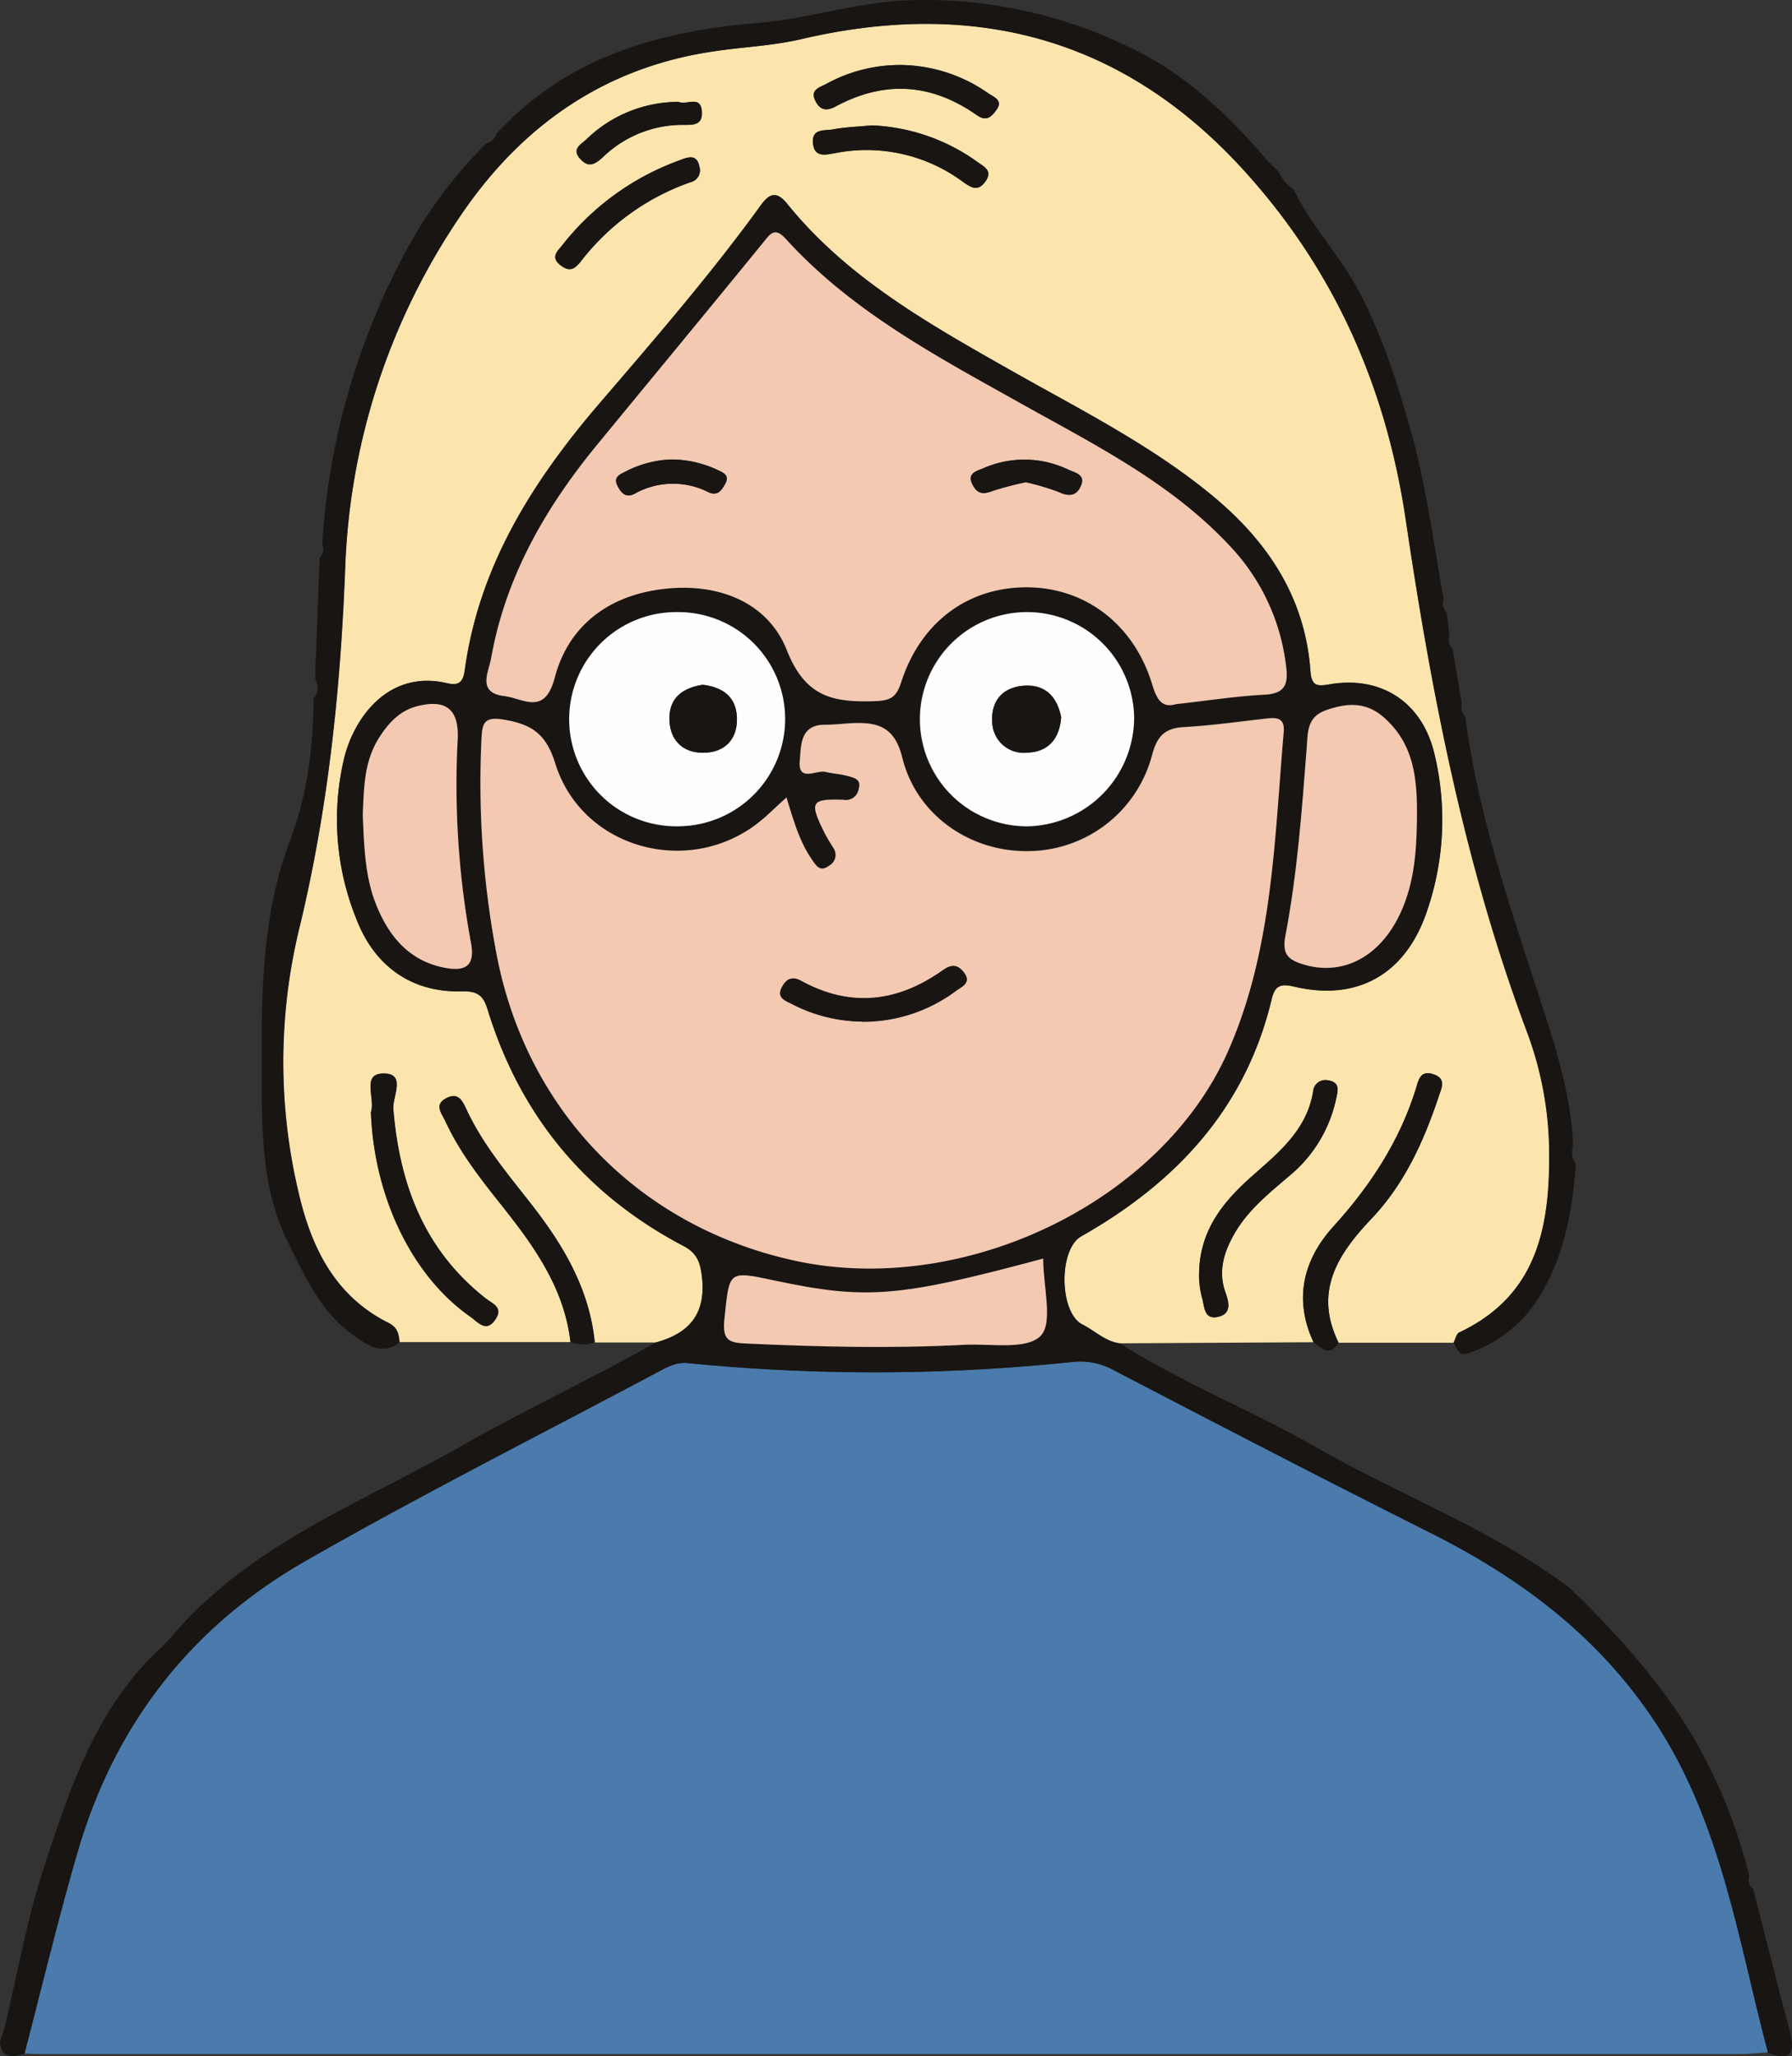 <svg xmlns="http://www.w3.org/2000/svg" viewBox="0 0 292.15 335.18"><rect x="0" y="0" width="292.15" height="335.18" fill="#333333" stroke="none"/><defs><style>.cls-1{fill:#4a7bac;}.cls-2{fill:#fce5ad;}.cls-3{fill:#181513;}.cls-4{fill:#f3c9b2;}.cls-5{fill:#fefefe;}</style></defs><g id="Layer_2" data-name="Layer 2"><g id="Layer_1-2" data-name="Layer 1"><path class="cls-1" d="M288.24,334.55c-1.49.1-3,.28-4.47.28q-138.88,0-277.78,0c-.67,0-1.33-.06-2-.09,2.86-10.94,5.49-21.95,8.63-32.82,6-20.77,18.54-36.85,37.19-47.53S87.93,233.9,107,223.73c1.59-.85,3.11-1.77,5.14-1.56A309.49,309.49,0,0,0,175,222a11.31,11.31,0,0,1,6.67,1.4c17.13,8.92,34.28,17.81,51.55,26.48,14.36,7.2,26.79,16.41,36,29.93C280.55,296.38,283.27,315.81,288.24,334.55Z"/><path class="cls-2" d="M106.91,218.84l-9.94,0c-.86-8.61-5-15.7-10.2-22.34-3.88-5-8-9.8-10.69-15.58-.68-1.44-1.33-2.88-3.27-1.91-2.13,1.07-.77,2.52-.2,3.77,2.37,5.19,5.89,9.61,9.4,14,5.19,6.56,10,13.31,11,22l-27.85,0c-.14-1.31-.29-2.39-1.81-3.15-8.64-4.31-12.51-12.09-14.6-21a92.21,92.21,0,0,1,0-43.07c4.71-19.37,6.76-38.85,7.53-58.71A108.89,108.89,0,0,1,75.05,35.2C85,20.48,98.61,10.92,116.51,8.33c4.74-.69,9.49-.86,14.25-2,28.67-6.68,53.29.07,73.11,22.6C218,45,226,63.55,229.13,84.51c4.2,28.36,9.61,56.43,19.69,83.42A57,57,0,0,1,252.54,187c.19,12.51-1.62,24.08-14.66,30.21-.46.22-.62,1.1-.92,1.68H218.23c-4.08-8.31-.19-14.38,5.37-20.23,5.35-5.62,8.51-12.58,10.94-19.87.45-1.38,1.34-2.95-.86-3.67s-2.43,1-2.87,2.44c-2.68,8.54-7.43,15.78-13.44,22.39-4.91,5.43-6.49,11.83-3.23,18.85l-31.47.18c-2.43-.27-4.13-2.05-6.18-3.08-3.82-1.91-3.94-12.27-.2-14.39,15.42-8.75,26.72-20.79,31-38.49.49-2.07,1.14-2.83,3.66-2.23,10.17,2.43,18-1.88,21.54-11.83a45.77,45.77,0,0,0,1.37-26.09c-2-8.42-8.68-12.77-17.08-11.33-2,.35-2.95.32-3.13-2.15-.88-12.26-7.21-21.49-16.5-29-9.75-7.94-20.93-13.56-31.79-19.69C151.85,53,138.27,45.52,128.29,33.15c-2.34-2.9-3.65-.52-4.92,1.21-8,10.91-16.81,21.1-25.59,31.33-10.9,12.7-19.66,26.46-22,43.47-.25,1.76-.73,2.7-2.87,2.2-9.37-2.21-15,5.33-16.75,12a43.18,43.18,0,0,0,1.93,26.39c3,7.89,9.19,12.07,17.23,11.82,2.55-.08,3.48.69,4.17,2.95,5.29,17.23,15.92,30.12,31.88,38.53,2,1,2.69,2.23,3,4.53C115.27,213.83,112.68,217.29,106.91,218.84ZM60.47,181.29c.5,13.89,6.74,26.76,16.21,33.37,1.25.87,2.57,2.69,4.09.38,1.29-2-.59-2.56-1.68-3.43-9.94-7.9-14-18.57-15-30.88-.15-1.95,2.29-6-1.93-5.72C59,175.24,61.22,179.16,60.47,181.29Zm135,26.55a15.13,15.13,0,0,0,.44,3.56c.46,1.37.25,3.86,2.7,3.27,2.17-.52,1.77-2.31,1.15-4-1.21-3.4-.25-6.51,1.47-9.53,2.21-3.86,5.6-6.56,8.88-9.37a22.24,22.24,0,0,0,7.68-12.51c.26-1.24.81-2.8-1.25-3.11a2,2,0,0,0-2.48,1.85c-1,6.07-5.36,9.72-9.65,13.48C199.6,195.69,195.49,200.44,195.49,207.84ZM147.18,10.6a25,25,0,0,0-12.46,3.07c-1.09.59-2.73.93-1.76,2.84.78,1.53,1.88,1.6,3.3.83,8-4.29,15.65-3.73,23,1.44,1.63,1.15,2.48.13,3.23-.93,1-1.51-.41-2-1.32-2.6A25.29,25.29,0,0,0,147.18,10.6Zm-5,9.84c-2.14.2-4.3.27-6.41.65-1.29.23-3.39-.17-3.23,2.13.18,2.53,2,2,3.71,1.72A26.38,26.38,0,0,1,157,29.64c1.42,1,2.5,1.61,3.69-.11s-.27-2.38-1.29-3.1A31.64,31.64,0,0,0,142.17,20.44ZM114,27.08c-.47-2.22-2.19-1.33-3.73-.76A42.69,42.69,0,0,0,91.67,40c-.78,1-2,1.94-.27,3.27,1.44,1.11,2.29.63,3.27-.61a38.68,38.68,0,0,1,17.89-12.93A2,2,0,0,0,114,27.08Zm-3.38-10.47a21.51,21.51,0,0,0-15,6.06c-.89.84-2.51,1.57-1.1,3.18s2.44,1,3.73-.25a18.7,18.7,0,0,1,12.61-5.24c1.7-.05,3.64.34,3.5-2.14C114.28,15.4,111.86,17.22,110.65,16.61Z"/><path class="cls-3" d="M106.91,218.84c5.77-1.55,8.36-5,7.46-11.22-.33-2.3-1.07-3.51-3-4.53-16-8.41-26.59-21.3-31.88-38.53-.69-2.26-1.62-3-4.17-2.95-8,.25-14.21-3.93-17.23-11.82a43.18,43.18,0,0,1-1.93-26.39c1.71-6.71,7.38-14.25,16.75-12,2.14.5,2.62-.44,2.87-2.2,2.36-17,11.12-30.77,22-43.47,8.78-10.23,17.63-20.42,25.59-31.33,1.27-1.73,2.58-4.11,4.92-1.21,10,12.37,23.56,19.87,37.05,27.49,10.86,6.13,22,11.75,31.79,19.69,9.29,7.56,15.62,16.79,16.5,29.05.18,2.47,1.1,2.5,3.13,2.15,8.4-1.44,15.11,2.91,17.08,11.33A45.77,45.77,0,0,1,232.47,149c-3.53,10-11.37,14.26-21.54,11.83-2.52-.6-3.17.16-3.66,2.23-4.26,17.7-15.56,29.74-31,38.49-3.74,2.12-3.62,12.48.2,14.39,2,1,3.75,2.81,6.18,3.08,10.18,6.48,21.46,10.9,31.9,16.89,13.7,7.85,28.69,13.37,41.42,23l2,1.93c7.65,7.72,14.81,15.86,19.85,25.56a83.69,83.69,0,0,1,7.36,19.47,1.76,1.76,0,0,0,.63,2.05c2,7.77,3.95,15.54,6,23.29.88,3.38.2,5-3.57,3.41-5-18.74-7.69-38.17-19-54.79-9.22-13.52-21.65-22.73-36-29.93-17.27-8.67-34.42-17.56-51.55-26.48A11.31,11.31,0,0,0,175,222a309.49,309.49,0,0,1-62.81.22c-2-.21-3.55.71-5.14,1.56-19.1,10.17-38.44,19.93-57.22,30.68s-31.17,26.76-37.19,47.53C9.48,312.81,6.85,323.82,4,334.76c-1.95.63-3.74.94-4-1.94l.69-2.05C2.8,322,4.35,313,7.15,304.47c4.28-13.09,8.61-26.34,19.31-36.07.49-.53,1-1,1.48-1.57,12.67-15,30.69-21.7,47.09-31C85.51,229.84,96.44,224.79,106.91,218.84ZM128.22,130c-1.74,1.6-2.91,2.79-4.18,3.84-11.41,9.38-29.14,4.71-33.51-9.35-1.51-4.87-3.89-6.38-8.37-7.13-3.25-.55-3.54.58-3.66,3.22A150,150,0,0,0,81,155.8c5,25.69,23.66,44.52,49.18,49.77,27.34,5.62,59.32-9.8,70.1-34.45,7.2-16.46,7.45-34.34,9-51.9.2-2.31-1.19-2.33-2.83-2.15-4.47.5-8.93,1.14-13.41,1.39-3.17.18-4.41,1.47-5.24,4.61a21,21,0,0,1-20.24,15.61c-9.41.12-18.16-5.89-20.46-15.21-1.15-4.68-3.58-5.76-7.57-5.67-1.66,0-3.32.3-5,.28-4.15,0-3.92,3.4-4.15,5.81-.34,3.68,2.7,1.49,4.24,1.88,1.13.28,2.32.31,3.43.63s2.46.48,1.92,2.21a2.11,2.11,0,0,1-2.5,1.7c-5.26-.17-5.52.36-3.17,5.17.44.9,1,1.74,1.5,2.6a2,2,0,0,1-.68,3c-1.44,1.07-2.06,0-2.74-1C130.38,137.22,129.42,133.88,128.22,130Zm63.5-15.17c5.15-.57,9.77-1.3,14.41-1.54,3.53-.18,3.92-1.78,3.52-4.82a34.28,34.28,0,0,0-9.22-19.5c-9.77-10.4-22.36-16.61-34.53-23.45-13.49-7.58-27.2-14.86-37.8-26.54-1.83-2-2.56-.77-3.73.67-9,11.09-18.17,22.12-27.25,33.18C88.77,83,82.4,94.16,80,107.29c-.41,2.28-2.34,5.6,2.19,6.14,3.09.38,6.53,3.25,8.18-3,2.27-8.63,9-13.5,17.85-14.48,8.71-1,16.89,2.11,20,10,3,7.65,7.49,8.49,14.17,8.31,2.7-.07,3.65-.58,4.46-3.09,3.13-9.7,10.85-15.44,20.33-15.48s17.62,6,20.59,15.8C188.6,114.07,189.45,115.47,191.72,114.78ZM128,117.06a17.52,17.52,0,0,0-35,.07,17.68,17.68,0,0,0,17.84,17.56A17.5,17.5,0,0,0,128,117.06Zm39.62,17.64a17.46,17.46,0,1,0-.55-34.92,17.46,17.46,0,1,0,.55,34.92ZM231,133.64c.1-6.26-.25-12.34-5.56-16.83-2.93-2.49-6-2.18-9.35-1-3.1,1.1-2.87,3.64-3.06,6.14-.79,10.26-1.54,20.54-3.48,30.65-.55,2.9.41,3.84,2.87,4.6,6.11,1.9,12-.84,15.5-7.55C230.47,144.63,230.92,139.16,231,133.64Zm-171.84-.85c.22,5.32.38,10.16,2.19,14.7,2.07,5.16,5.39,9.17,11.19,10.27,3.2.61,5-.14,4.24-4.18a141.42,141.42,0,0,1-2.14-33.13c.2-4.76-1.84-6.5-6.49-5.36-2.92.71-4.82,2.77-6.36,5.22C59.26,124.31,59.34,128.83,59.14,132.79Zm110.93,72.37c-23.6,6.35-28.83,6.75-43.81,3.57-7.65-1.63-7.32-1.6-8.16,6.28-.39,3.64.87,3.88,3.73,4,11.79.54,23.58.82,35.37.2,4.3-.23,10.09.88,12.42-1.43C171.74,215.7,170.07,209.79,170.07,205.16Z"/><path class="cls-3" d="M237,218.88c.3-.58.46-1.46.92-1.68,13-6.13,14.85-17.7,14.66-30.21a57,57,0,0,0-3.72-19.06c-10.08-27-15.49-55.06-19.69-83.42C226,63.55,218,45,203.87,29,184.05,6.43,159.43-.32,130.76,6.36c-4.76,1.11-9.51,1.28-14.25,2C98.61,10.92,85,20.48,75.05,35.2A108.89,108.89,0,0,0,56.24,92.9c-.77,19.86-2.82,39.34-7.53,58.71a92.21,92.21,0,0,0,0,43.07c2.09,8.88,6,16.66,14.6,21,1.52.76,1.67,1.84,1.81,3.15-2.86,2.2-5.18.44-7.42-1.12-5.41-3.78-7.94-9.57-10.77-15.25-4-8.08-4.21-16.76-4.26-25.37-.06-13.51-.26-27.24,4.61-40.06,2.89-7.63,3.79-15.22,3.84-23.14a2.65,2.65,0,0,0,.28-3.11V109c0-.74.07-1.47.11-2.21q.3-8,.61-15.9a1.79,1.79,0,0,0,.41-2.1A115.42,115.42,0,0,1,66,41.26,74.76,74.76,0,0,1,79.33,23.32a1.89,1.89,0,0,0,1.57-1.49C92.41,9.34,107.15,5.11,123.59,3.74,131.7,3.07,139.7.37,148,.05a76.25,76.25,0,0,1,37.47,8.31c8,4,14.82,10.44,20.79,17.4.65.75,1.41,1.41,2.12,2.1a6.57,6.57,0,0,0,2.52,3c2.77,5.81,7.28,10.46,10.38,16.16,4,7.38,6.43,15.11,8.66,23,2.56,9.08,3.78,18.43,5.41,27.7a1.87,1.87,0,0,0,.51,2.09c.15,1.31.3,2.62.44,3.93a1.92,1.92,0,0,0,.53,2.07l1.5,8.92a2.07,2.07,0,0,0,.56,2.07c2.19,17,8,33,13.17,49.15,2.17,6.78,4.11,13.58,4.41,20.74a3.55,3.55,0,0,0,.44,3.1c-.58,7.65-1.9,15.13-6.06,21.76a21.4,21.4,0,0,1-11.36,9C237.87,221.2,237.52,219.85,237,218.88Z"/><path class="cls-3" d="M214.14,218.79c-3.26-7-1.68-13.42,3.23-18.85,6-6.61,10.76-13.85,13.44-22.39.44-1.4.68-3.16,2.87-2.44s1.31,2.29.86,3.67c-2.43,7.29-5.59,14.25-10.94,19.87-5.56,5.85-9.45,11.92-5.37,20.23C216.82,221.19,215.48,219.85,214.14,218.79Z"/><path class="cls-3" d="M93,218.76c-1-8.66-5.77-15.41-11-22-3.51-4.43-7-8.85-9.4-14-.57-1.25-1.93-2.7.2-3.77,1.94-1,2.59.47,3.27,1.91,2.69,5.78,6.81,10.59,10.69,15.58,5.15,6.64,9.34,13.73,10.2,22.34A5.68,5.68,0,0,1,93,218.76Z"/><path class="cls-3" d="M60.47,181.29c.75-2.13-1.47-6,1.73-6.28,4.22-.3,1.78,3.77,1.93,5.72,1,12.31,5,23,15,30.88,1.09.87,3,1.47,1.68,3.43-1.52,2.31-2.84.49-4.09-.38C67.21,208.05,61,195.18,60.47,181.29Z"/><path class="cls-3" d="M195.49,207.84c0-7.4,4.11-12.15,8.94-16.4,4.29-3.76,8.63-7.41,9.65-13.48a2,2,0,0,1,2.48-1.85c2.06.31,1.51,1.87,1.25,3.11a22.24,22.24,0,0,1-7.68,12.51c-3.28,2.81-6.67,5.51-8.88,9.37-1.72,3-2.68,6.13-1.47,9.53.62,1.73,1,3.52-1.15,4-2.45.59-2.24-1.9-2.7-3.27A15.13,15.13,0,0,1,195.49,207.84Z"/><path class="cls-3" d="M147.18,10.6a25.29,25.29,0,0,1,14,4.65c.91.61,2.37,1.09,1.32,2.6-.75,1.06-1.6,2.08-3.23.93-7.35-5.17-15-5.73-23-1.44-1.42.77-2.52.7-3.3-.83-1-1.91.67-2.25,1.76-2.84A25,25,0,0,1,147.18,10.6Z"/><path class="cls-3" d="M142.17,20.44a31.64,31.64,0,0,1,17.22,6c1,.72,2.49,1.38,1.29,3.1s-2.27,1.13-3.69.11a26.38,26.38,0,0,0-20.75-4.7c-1.69.3-3.53.81-3.71-1.72-.16-2.3,1.94-1.9,3.23-2.13C137.87,20.71,140,20.64,142.17,20.44Z"/><path class="cls-3" d="M114,27.08a2,2,0,0,1-1.47,2.61A38.68,38.68,0,0,0,94.67,42.62c-1,1.24-1.83,1.72-3.27.61-1.72-1.33-.51-2.3.27-3.27A42.69,42.69,0,0,1,110.3,26.32C111.84,25.75,113.56,24.86,114,27.08Z"/><path class="cls-3" d="M110.65,16.61c1.21.61,3.63-1.21,3.79,1.61.14,2.48-1.8,2.09-3.5,2.14A18.7,18.7,0,0,0,98.33,25.6c-1.29,1.22-2.43,1.73-3.73.25s.21-2.34,1.1-3.18A21.51,21.51,0,0,1,110.65,16.61Z"/><path class="cls-4" d="M128.22,130c1.2,3.93,2.16,7.27,4.17,10.15.68,1,1.3,2.05,2.74,1a2,2,0,0,0,.68-3c-.52-.86-1.06-1.7-1.5-2.6-2.35-4.81-2.09-5.34,3.17-5.17a2.11,2.11,0,0,0,2.5-1.7c.54-1.73-.86-1.92-1.92-2.21s-2.3-.35-3.43-.63c-1.54-.39-4.58,1.8-4.24-1.88.23-2.41,0-5.84,4.15-5.81,1.66,0,3.32-.24,5-.28,4-.09,6.42,1,7.57,5.67,2.3,9.32,11,15.33,20.46,15.21a21,21,0,0,0,20.24-15.61c.83-3.14,2.07-4.43,5.24-4.61,4.48-.25,8.94-.89,13.41-1.39,1.64-.18,3-.16,2.83,2.15-1.53,17.56-1.78,35.44-9,51.9-10.78,24.65-42.76,40.07-70.1,34.45C104.67,200.32,86,181.49,81,155.8a150,150,0,0,1-2.51-35.27c.12-2.64.41-3.77,3.66-3.22,4.48.75,6.86,2.26,8.37,7.13,4.37,14.06,22.1,18.73,33.51,9.35C125.31,132.74,126.48,131.55,128.22,130Zm12.32,36.58a25.37,25.37,0,0,0,15.36-5.07c1-.71,2.55-1.33,1.15-3.06-1.12-1.39-2.2-1.07-3.44-.19-7.31,5.18-15,6.06-23,1.67-1.58-.87-2.54-.22-3.2,1.15-.77,1.6.61,2.06,1.58,2.55A25.36,25.36,0,0,0,140.54,166.53Z"/><path class="cls-4" d="M191.72,114.78c-2.27.69-3.12-.71-3.88-3.24-3-9.85-11-15.84-20.59-15.8s-17.2,5.78-20.33,15.48c-.81,2.51-1.76,3-4.46,3.09-6.68.18-11.14-.66-14.17-8.31-3.14-7.94-11.32-11-20-10-8.9,1-15.58,5.85-17.85,14.48-1.65,6.25-5.09,3.38-8.18,3-4.53-.54-2.6-3.86-2.19-6.14C82.4,94.16,88.77,83,97.12,72.78c9.08-11.06,18.21-22.09,27.25-33.18,1.17-1.44,1.9-2.68,3.73-.67,10.6,11.68,24.31,19,37.8,26.54,12.17,6.84,24.76,13,34.53,23.45a34.28,34.28,0,0,1,9.22,19.5c.4,3,0,4.64-3.52,4.82C201.49,113.48,196.87,114.21,191.72,114.78ZM109.33,74.9a17.85,17.85,0,0,0-7.1,1.84c-1,.56-2.36.9-1.53,2.5.57,1.08,1.32,2,2.76,1.25a12.79,12.79,0,0,1,12-.28c1.52.72,2.16-.24,2.74-1.27.91-1.63-.49-1.94-1.49-2.46A17.83,17.83,0,0,0,109.33,74.9Zm57.9,3.71a38.43,38.43,0,0,1,5.24,1.54c1.62.74,2.88.85,3.69-.89.9-1.92-.89-2.19-2-2.7a16.6,16.6,0,0,0-13.92-.21c-1.12.46-2.72.84-1.63,2.79.85,1.54,1.87,1.38,3.29.85A53.13,53.13,0,0,1,167.23,78.61Z"/><path class="cls-5" d="M128,117.06a17.5,17.5,0,0,1-17.2,17.63,17.46,17.46,0,1,1-.33-34.91A17.42,17.42,0,0,1,128,117.06Zm-13.44-5.43c-3.12.49-5.38,2-5.42,5.4,0,3.57,2.13,5.72,5.57,5.68s5.59-2.19,5.43-5.8C120,113.55,117.78,112,114.55,111.63Z"/><path class="cls-5" d="M167.61,134.7a17.46,17.46,0,1,1,17.29-17.76A17.78,17.78,0,0,1,167.61,134.7ZM173,116.92c-.65-3.23-2.46-5.38-6-5.16s-5.44,2.47-5.23,5.9a5.13,5.13,0,0,0,5.63,5C170.83,122.62,172.75,120.51,173,116.92Z"/><path class="cls-4" d="M231,133.64c-.06,5.52-.51,11-3.08,16-3.45,6.71-9.39,9.45-15.5,7.55-2.46-.76-3.42-1.7-2.87-4.6,1.94-10.11,2.69-20.39,3.48-30.65.19-2.5,0-5,3.06-6.14,3.32-1.17,6.42-1.48,9.35,1C230.73,121.3,231.08,127.38,231,133.64Z"/><path class="cls-4" d="M59.14,132.79c.2-4,.12-8.48,2.63-12.48,1.54-2.45,3.44-4.51,6.36-5.22,4.65-1.14,6.69.6,6.49,5.36a141.42,141.42,0,0,0,2.14,33.13c.79,4-1,4.79-4.24,4.18-5.8-1.1-9.12-5.11-11.19-10.27C59.52,143,59.36,138.11,59.14,132.79Z"/><path class="cls-4" d="M170.07,205.16c0,4.63,1.67,10.54-.45,12.63-2.33,2.31-8.12,1.2-12.42,1.43-11.79.62-23.58.34-35.37-.2-2.86-.13-4.12-.37-3.73-4,.84-7.88.51-7.91,8.16-6.28C141.24,211.91,146.47,211.51,170.07,205.16Z"/><path class="cls-3" d="M140.54,166.53A25.36,25.36,0,0,1,129,163.58c-1-.49-2.35-1-1.58-2.55.66-1.37,1.62-2,3.2-1.15,8,4.39,15.66,3.51,23-1.67,1.24-.88,2.32-1.2,3.44.19,1.4,1.73-.15,2.35-1.15,3.06A25.37,25.37,0,0,1,140.54,166.53Z"/><path class="cls-3" d="M109.33,74.9a17.83,17.83,0,0,1,7.37,1.58c1,.52,2.4.83,1.49,2.46-.58,1-1.22,2-2.74,1.27a12.79,12.79,0,0,0-12,.28c-1.44.76-2.19-.17-2.76-1.25-.83-1.6.55-1.94,1.53-2.5A17.85,17.85,0,0,1,109.33,74.9Z"/><path class="cls-3" d="M167.23,78.61A53.13,53.13,0,0,0,161.94,80c-1.42.53-2.44.69-3.29-.85-1.09-2,.51-2.33,1.63-2.79a16.6,16.6,0,0,1,13.92.21c1.07.51,2.86.78,2,2.7-.81,1.74-2.07,1.63-3.69.89A38.43,38.43,0,0,0,167.23,78.61Z"/><path class="cls-3" d="M114.55,111.63c3.23.37,5.43,1.92,5.58,5.28.16,3.61-2,5.76-5.43,5.8s-5.61-2.11-5.57-5.68C109.17,113.63,111.43,112.12,114.55,111.63Z"/><path class="cls-3" d="M173,116.92c-.28,3.59-2.2,5.7-5.61,5.79a5.13,5.13,0,0,1-5.63-5c-.21-3.43,1.71-5.68,5.23-5.9S172.38,113.69,173,116.92Z"/></g></g></svg>